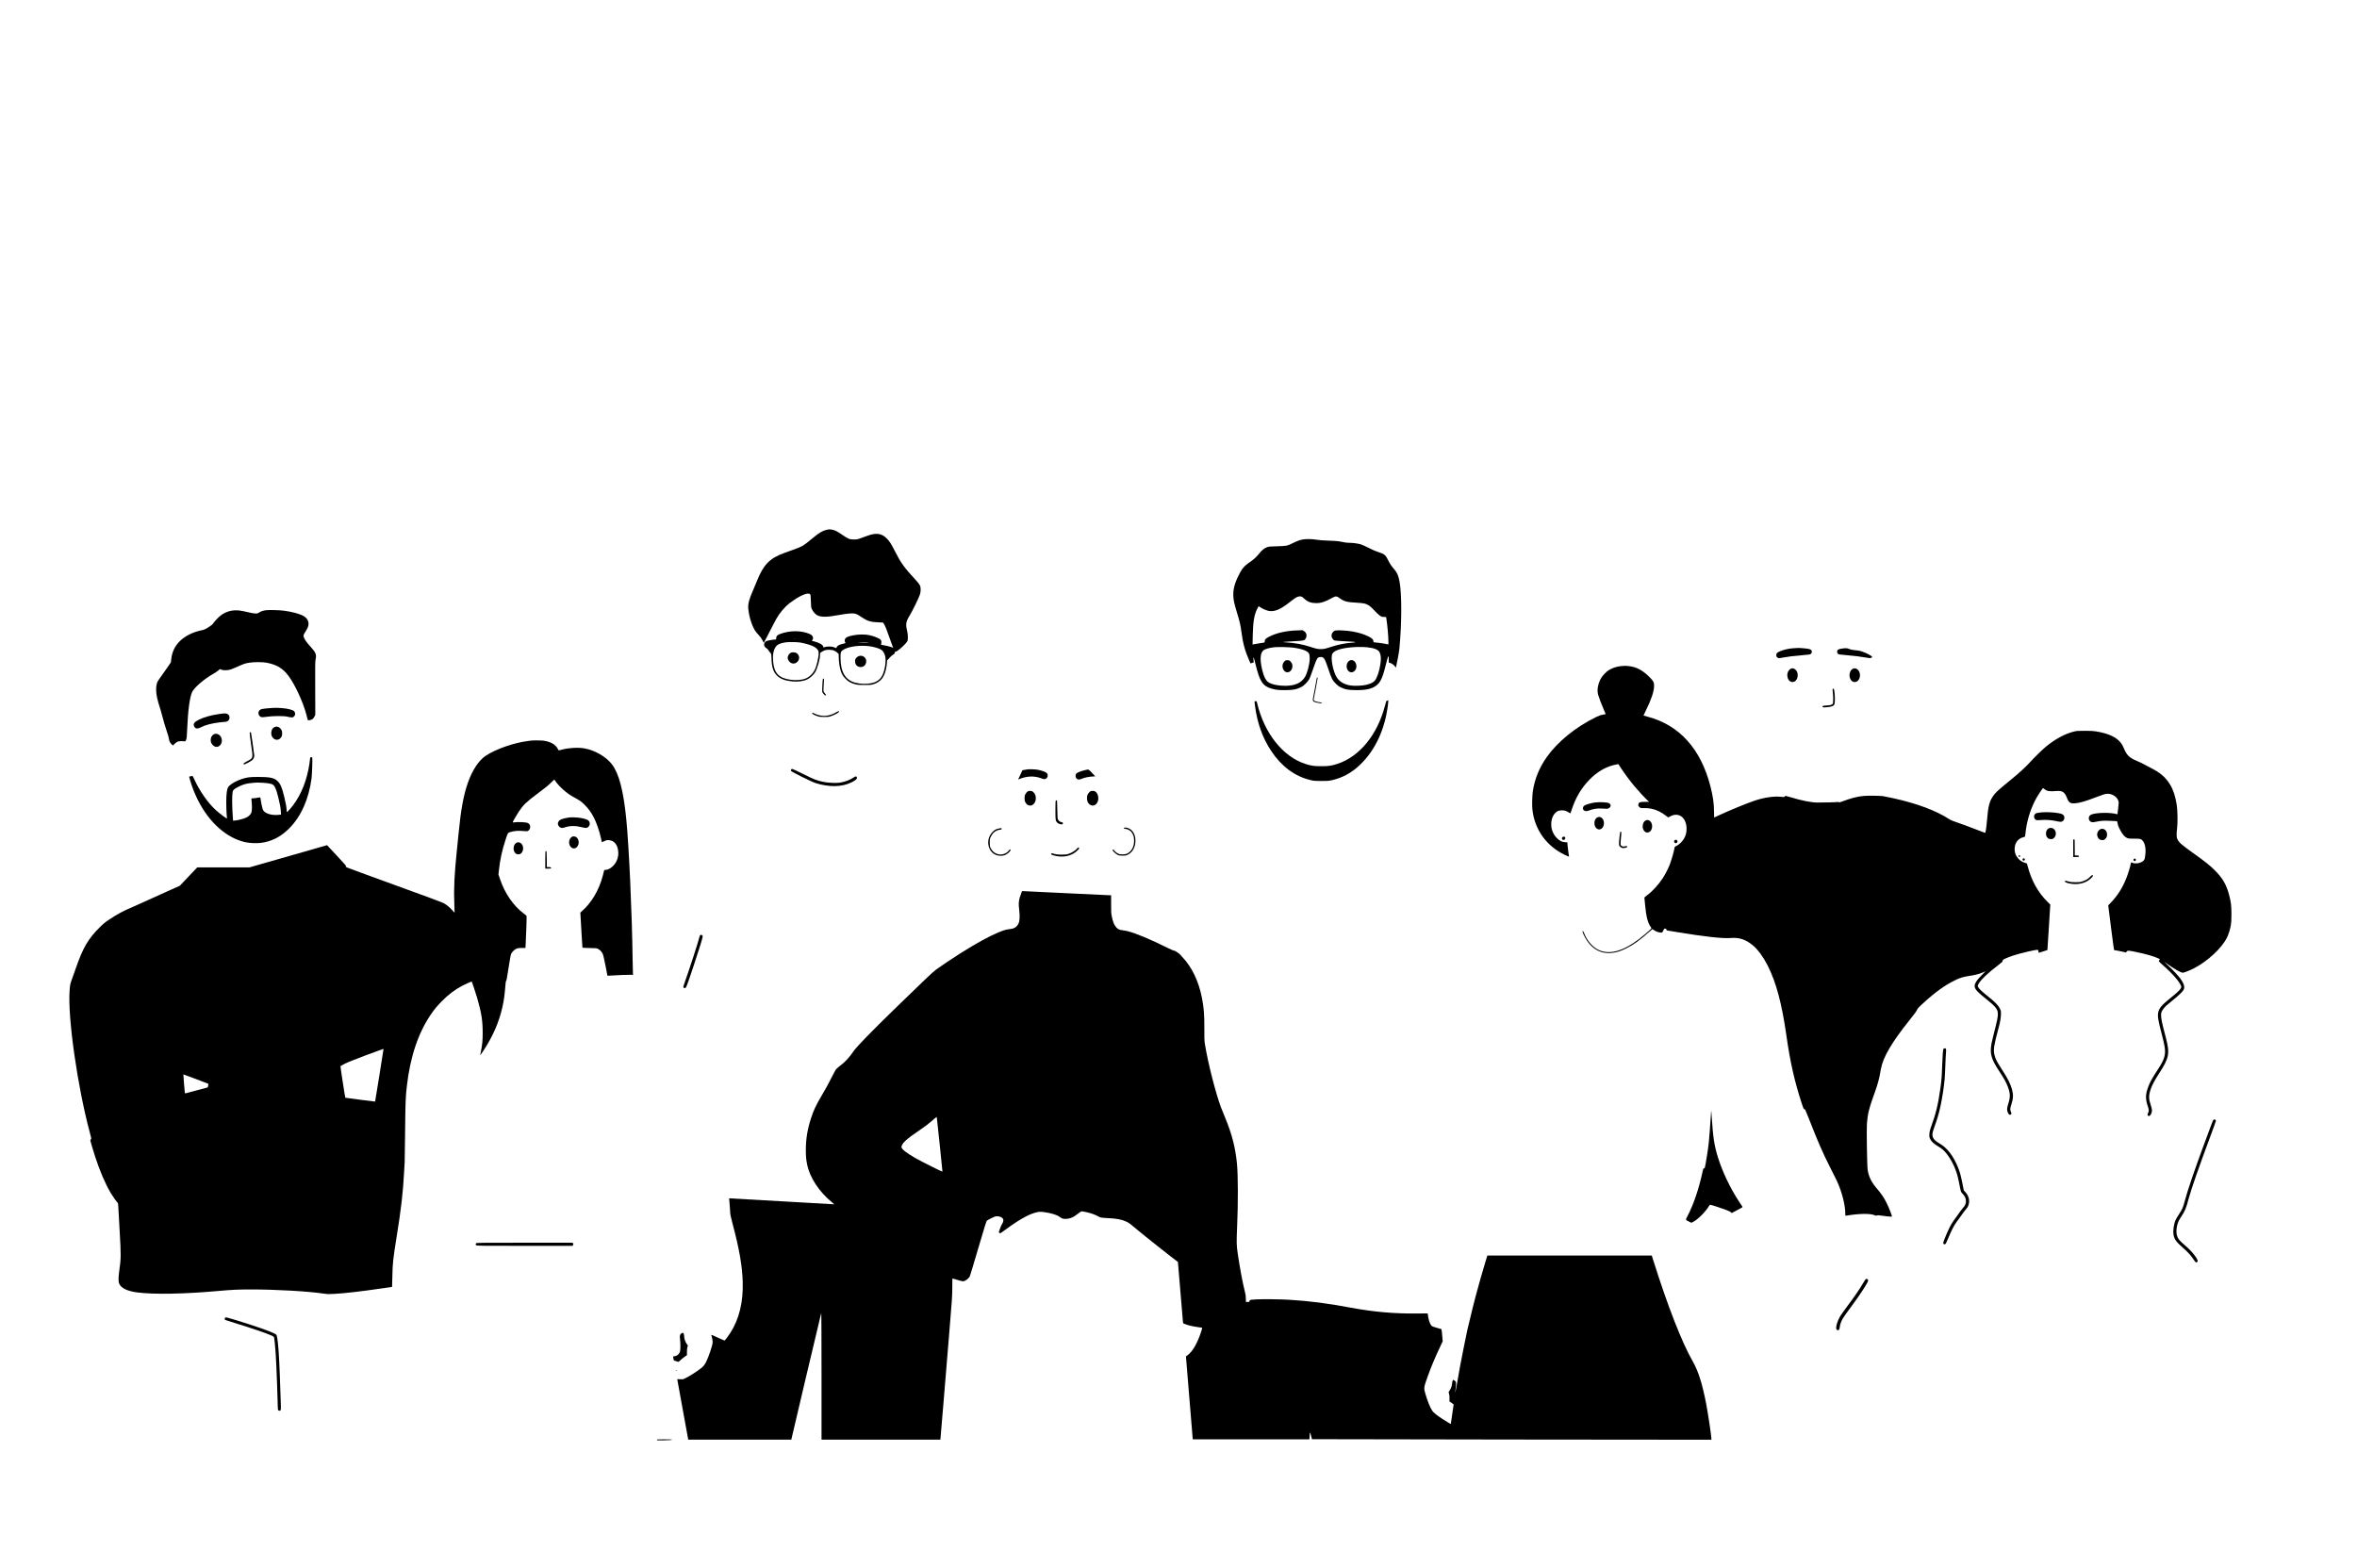 <?xml version="1.0" standalone="no"?>
<!DOCTYPE svg PUBLIC "-//W3C//DTD SVG 20010904//EN"
 "http://www.w3.org/TR/2001/REC-SVG-20010904/DTD/svg10.dtd">
<svg version="1.0" xmlns="http://www.w3.org/2000/svg"
 width="7517pt" height="5000pt" viewBox="0 0 7517 5000"
 preserveAspectRatio="xMidYMid meet">

<g transform="translate(0,5000) scale(0.1,-0.1)"
fill="#000000" stroke="none">
<path d="M26365 33105 c-129 -28 -245 -97 -437 -257 -300 -251 -341 -276 -638
-382 -102 -37 -230 -83 -285 -103 -459 -165 -662 -376 -870 -903 -31 -79 -84
-205 -117 -280 -125 -282 -166 -436 -154 -580 21 -246 104 -523 208 -697 18
-31 71 -98 118 -148 62 -66 97 -114 127 -174 l41 -82 102 192 c56 105 148 284
205 398 127 254 227 398 390 564 77 78 138 126 285 224 243 163 442 232 496
172 17 -19 20 -43 24 -218 6 -194 6 -197 37 -263 39 -84 118 -169 182 -197
131 -56 304 -52 667 15 171 31 288 47 374 51 157 7 190 -5 364 -122 182 -122
282 -152 534 -162 l144 -6 26 -41 c47 -75 91 -182 171 -418 44 -128 91 -258
104 -288 l25 -56 -69 23 c-60 21 -172 46 -292 67 -33 6 -36 9 -27 26 18 33 12
105 -11 134 -39 49 -215 121 -376 153 -191 38 -480 16 -664 -50 -96 -34 -133
-105 -95 -179 16 -31 25 -26 -89 -53 -100 -23 -168 -62 -180 -103 -7 -24 -13
-31 -25 -26 -90 38 -131 46 -215 46 -52 0 -110 -6 -137 -15 l-47 -15 -6 29
c-13 58 -128 123 -291 165 l-71 18 18 30 c44 72 11 143 -86 187 -259 117 -632
119 -941 4 -93 -34 -128 -70 -129 -130 0 -25 -2 -45 -5 -45 -29 0 -190 -24
-247 -36 -60 -13 -77 -21 -102 -50 -57 -65 -34 -156 51 -200 16 -8 48 -46 73
-84 24 -37 51 -72 59 -77 13 -7 17 -37 21 -163 7 -278 58 -432 180 -550 106
-101 259 -158 487 -180 178 -18 349 6 476 66 91 44 199 143 252 233 64 107
150 402 150 513 0 48 11 108 20 108 5 0 31 15 58 34 68 45 134 60 244 54 73
-5 100 -11 152 -37 35 -17 71 -42 80 -56 9 -14 23 -25 31 -25 12 0 15 -21 15
-117 0 -130 26 -317 61 -428 33 -110 77 -183 159 -265 89 -90 162 -131 297
-168 90 -24 114 -26 298 -26 180 -1 208 1 280 22 254 74 378 241 430 582 8 52
15 116 15 142 0 37 4 50 20 58 11 6 41 36 65 68 26 32 67 70 97 87 45 26 55
38 69 77 12 37 17 43 25 31 19 -30 305 218 361 314 26 44 28 55 27 148 0 72
-8 131 -27 212 -48 200 -33 286 84 473 83 133 297 572 329 675 14 46 22 98 22
151 1 119 -22 163 -174 326 -343 369 -461 532 -644 895 -121 240 -176 326
-265 414 -160 160 -334 185 -603 87 -356 -129 -332 -123 -446 -122 -134 0
-177 17 -366 147 -167 114 -225 144 -313 163 -79 16 -108 16 -186 -1z m-962
-3482 c-24 -2 -62 -2 -85 0 -24 2 -5 4 42 4 47 0 66 -2 43 -4z m104 -9 c-3 -3
-12 -4 -19 -1 -8 3 -5 6 6 6 11 1 17 -2 13 -5z m13 -104 c115 -19 273 -61 360
-96 157 -63 230 -139 230 -243 0 -129 -67 -417 -124 -529 -65 -129 -177 -235
-294 -281 -124 -49 -316 -63 -495 -36 -355 53 -502 206 -538 557 -22 223 3
380 81 493 53 76 160 122 339 144 90 12 349 6 441 -9z m2140 -5 l65 -14 -75 6
c-41 2 -127 8 -190 12 l-115 8 125 1 c73 1 152 -5 190 -13z m120 -121 c116
-20 254 -63 314 -98 55 -32 97 -91 127 -177 53 -150 5 -496 -94 -669 -65 -115
-174 -191 -322 -224 -162 -36 -374 -30 -535 15 -314 87 -462 340 -464 794 -1
175 7 198 87 252 167 112 571 161 887 107z"/>
<path d="M25225 29186 c-41 -18 -82 -68 -95 -114 -14 -51 -12 -71 9 -117 60
-129 208 -155 298 -52 74 84 63 197 -23 264 -29 21 -49 28 -98 30 -37 2 -73
-2 -91 -11z"/>
<path d="M27375 29071 c-45 -20 -92 -70 -101 -107 -4 -14 -4 -49 -2 -79 8 -94
79 -157 178 -157 187 0 246 259 78 341 -54 26 -100 26 -153 2z"/>
<path d="M41540 32795 c-94 -19 -181 -51 -300 -110 -184 -92 -207 -97 -505
-105 -209 -5 -270 -10 -310 -24 -104 -37 -171 -89 -271 -213 -95 -117 -170
-185 -304 -276 -176 -119 -251 -211 -366 -452 -150 -311 -183 -533 -125 -822
12 -56 53 -205 91 -331 87 -283 114 -402 140 -602 47 -365 113 -610 247 -916
l44 -100 51 15 51 16 -7 90 c-9 129 7 93 66 -149 134 -554 228 -695 518 -779
133 -39 256 -50 478 -44 228 6 304 21 442 88 67 33 102 59 165 123 48 48 93
105 112 141 17 33 68 168 113 300 98 288 130 359 173 386 41 24 112 25 152 1
45 -28 76 -94 165 -357 107 -316 134 -369 235 -471 64 -65 97 -90 165 -123
138 -67 214 -82 442 -88 380 -10 600 46 743 191 102 103 170 271 259 646 28
117 55 205 66 220 l20 25 0 -102 0 -102 38 -10 c54 -15 126 -65 160 -112 l30
-40 7 28 c29 118 95 479 104 573 78 818 80 1736 6 2140 -36 194 -77 290 -165
390 -92 105 -144 182 -198 294 -83 170 -118 199 -317 262 -79 25 -182 69 -300
130 -99 50 -211 101 -250 113 -98 29 -252 51 -368 51 -59 0 -131 8 -185 19
-146 33 -237 42 -497 51 -171 6 -288 15 -370 29 -139 24 -342 27 -445 6z m-2
-1836 c9 -7 40 -34 68 -60 99 -92 218 -134 374 -132 159 1 278 41 520 174 95
52 134 51 212 -8 152 -113 234 -135 559 -153 103 -6 213 -17 244 -26 98 -25
173 -72 255 -158 235 -247 266 -270 375 -271 l60 -1 12 -74 c30 -179 63 -552
63 -714 l0 -88 -27 7 c-59 15 -242 44 -318 50 -132 10 -135 12 -135 50 0 51
-45 94 -152 147 -234 116 -532 182 -868 195 -190 7 -223 0 -269 -52 -40 -46
-55 -103 -41 -155 11 -42 49 -93 84 -112 12 -7 121 -17 266 -24 292 -14 410
-24 410 -34 0 -4 -44 -10 -97 -14 -227 -15 -449 -59 -658 -128 -200 -66 -255
-78 -354 -78 -95 0 -145 11 -356 80 -220 72 -450 113 -760 136 l-100 8 65 8
c36 4 182 14 326 21 297 15 314 20 353 101 41 84 14 176 -66 223 l-45 26 -171
-6 c-350 -12 -651 -80 -881 -196 -122 -62 -151 -91 -151 -151 0 -39 0 -39 -45
-45 -50 -6 -255 -40 -309 -51 l-34 -7 6 294 c9 449 52 687 162 881 l27 48 45
-31 c69 -48 201 -106 271 -120 184 -35 374 41 659 267 166 131 233 175 290
189 50 13 101 6 131 -16z m-278 -1614 c145 -20 296 -58 365 -90 119 -57 144
-100 145 -247 0 -174 -73 -463 -150 -593 -115 -193 -319 -285 -635 -285 -219
0 -422 42 -530 111 -87 55 -157 201 -209 429 -67 298 -54 494 37 581 51 49
189 91 357 109 124 13 486 4 620 -15z m2325 15 c236 -23 368 -74 412 -160 45
-89 53 -202 27 -378 -34 -231 -104 -436 -179 -528 -45 -54 -128 -96 -260 -130
-123 -32 -372 -44 -505 -25 -205 30 -355 116 -446 257 -121 187 -204 620 -144
751 41 91 214 161 490 197 198 27 426 32 605 16z"/>
<path d="M41004 28941 c-32 -14 -82 -77 -93 -118 -36 -129 40 -263 149 -263
62 0 119 47 145 119 29 83 14 162 -44 224 -32 34 -44 40 -87 43 -27 2 -58 0
-70 -5z"/>
<path d="M43029 28927 c-131 -88 -99 -335 47 -363 45 -8 76 0 115 33 71 60 89
169 43 261 -44 89 -132 118 -205 69z"/>
<path d="M8482 30540 c-95 -13 -162 -36 -217 -72 -45 -30 -57 -33 -120 -32
-46 0 -127 14 -240 42 -93 23 -215 47 -270 53 -219 24 -407 -23 -580 -146 -72
-51 -206 -189 -255 -263 -29 -43 -56 -65 -158 -128 -111 -69 -131 -77 -220
-95 -269 -55 -519 -180 -685 -343 -161 -157 -250 -345 -276 -580 l-11 -97 -82
-122 c-45 -67 -134 -194 -198 -282 -65 -88 -127 -179 -139 -202 -36 -71 -51
-150 -51 -265 0 -162 32 -309 140 -643 21 -67 57 -195 79 -285 22 -91 74 -265
116 -387 47 -139 75 -239 75 -265 0 -54 45 -136 95 -174 l36 -27 33 39 c19 22
58 53 87 69 48 26 64 30 139 30 47 0 96 -2 110 -5 22 -4 27 1 46 50 19 48 23
90 33 335 26 604 82 1025 159 1189 68 143 395 423 686 586 54 30 121 75 147
98 l49 44 52 -19 c74 -25 192 -23 288 6 41 13 145 55 230 93 198 90 236 103
367 124 148 25 433 25 558 0 320 -62 518 -181 696 -420 203 -271 465 -837 565
-1219 25 -95 47 -178 50 -186 3 -10 17 -12 57 -7 74 10 119 43 154 113 l28 58
-3 845 c-3 769 -2 852 14 927 31 149 5 216 -154 391 -119 131 -176 207 -209
278 -37 82 -34 100 37 209 34 53 71 121 81 151 54 154 -13 292 -181 371 -130
61 -345 116 -585 148 -140 19 -482 28 -573 15z"/>
<path d="M57208 29329 c-136 -9 -259 -34 -368 -71 -160 -56 -190 -81 -190
-154 0 -35 5 -47 31 -68 37 -32 38 -32 202 -2 155 29 332 50 582 71 99 8 201
17 227 21 59 7 92 40 92 91 0 71 -60 95 -294 113 -137 10 -128 10 -282 -1z"/>
<path d="M58757 29319 c-92 -13 -135 -28 -152 -52 -22 -31 -19 -81 8 -112 21
-25 28 -26 247 -45 300 -26 455 -45 633 -77 141 -25 150 -25 182 -10 19 9 35
21 35 26 0 28 -167 119 -310 169 -95 33 -122 38 -265 51 -71 6 -117 17 -159
35 -62 28 -110 31 -219 15z"/>
<path d="M51700 28758 c-118 -12 -227 -43 -330 -95 -77 -39 -111 -63 -181
-133 -101 -100 -155 -186 -200 -320 -41 -122 -51 -264 -24 -356 32 -111 107
-309 177 -467 39 -87 69 -160 67 -161 -2 -2 -44 -10 -94 -18 -73 -13 -115 -28
-225 -81 -643 -315 -1218 -784 -1565 -1277 -236 -336 -380 -690 -440 -1085
-20 -129 -28 -451 -14 -575 59 -548 340 -1012 795 -1316 135 -90 374 -208 374
-185 0 5 -9 62 -20 127 -11 66 -23 165 -27 220 l-6 102 -71 4 c-92 5 -162 37
-244 112 -120 112 -191 261 -199 421 -11 203 63 375 195 452 36 21 61 28 126
31 92 4 157 -14 240 -69 26 -17 48 -30 50 -28 2 2 18 49 36 104 129 397 307
700 569 969 228 233 463 379 743 460 48 14 109 28 135 31 l48 6 90 -138 c106
-162 286 -404 415 -558 118 -142 361 -405 425 -461 l50 -44 -128 0 c-177 0
-217 -19 -217 -103 0 -27 8 -42 35 -66 38 -33 38 -33 180 -31 218 2 431 -71
629 -217 l108 -80 78 40 c281 143 526 -70 507 -443 -5 -106 -32 -192 -88 -286
-50 -83 -151 -179 -225 -215 -58 -27 -64 -33 -70 -67 -21 -124 -77 -322 -148
-522 -41 -114 -147 -323 -224 -440 -142 -218 -330 -422 -510 -555 -76 -56 -81
-62 -77 -90 3 -16 12 -109 20 -205 33 -377 87 -586 187 -720 21 -29 21 -30 2
-51 -44 -50 -279 -249 -399 -339 -518 -388 -946 -495 -1289 -325 -181 90 -356
296 -442 519 -27 70 -54 100 -54 59 0 -35 80 -196 143 -291 192 -288 463 -423
782 -391 160 16 295 58 475 149 241 121 413 246 786 574 l44 38 33 -24 c69
-53 165 -88 242 -88 40 0 41 1 67 60 14 33 34 63 43 66 25 10 65 -13 65 -36 0
-11 3 -20 6 -20 4 0 154 -25 333 -55 859 -143 1460 -210 1706 -188 274 24 486
-48 720 -245 152 -129 325 -366 460 -633 272 -536 454 -1220 600 -2249 115
-815 260 -1455 481 -2132 55 -167 68 -198 84 -198 11 0 26 -10 34 -22 8 -13
60 -140 116 -283 288 -738 436 -1077 668 -1535 223 -439 233 -460 295 -615
119 -300 197 -643 197 -871 0 -40 3 -74 8 -74 4 0 50 7 102 15 369 57 692 58
822 3 40 -17 53 -19 77 -9 21 9 44 10 87 2 120 -20 374 -46 392 -40 15 5 -94
286 -173 444 -73 149 -166 288 -285 425 -192 224 -274 383 -315 616 -20 112
-39 1274 -25 1476 24 321 68 497 259 1023 67 184 125 388 151 527 11 62 27
151 36 198 67 374 349 854 915 1560 140 174 215 277 234 318 23 52 47 80 139
165 417 387 746 627 1080 788 186 89 245 106 546 153 117 19 251 57 350 100
l75 32 -121 -120 c-179 -180 -248 -298 -224 -387 24 -87 101 -167 375 -386
264 -211 348 -310 360 -426 11 -109 -12 -228 -139 -715 -102 -391 -110 -549
-35 -755 38 -105 88 -197 218 -396 173 -267 217 -346 276 -501 78 -201 82
-325 15 -534 -48 -153 -51 -204 -14 -287 20 -44 33 -61 52 -66 56 -14 76 31
43 96 -29 56 -26 104 13 223 65 195 70 315 23 488 -50 179 -131 339 -316 625
-172 265 -214 347 -246 485 -36 157 -13 305 125 815 60 222 83 354 84 476 1
102 0 107 -37 182 -50 101 -156 208 -386 391 -192 153 -279 236 -305 291 -17
36 -17 38 8 88 62 128 314 368 646 619 111 83 125 98 128 127 3 31 9 36 95 76
51 23 153 63 228 88 247 83 768 203 801 186 11 -6 18 -24 20 -52 l3 -43 139
43 c77 24 141 45 142 46 1 1 20 301 43 667 22 366 43 692 45 725 l4 59 -92 91
c-297 292 -509 672 -629 1130 l-24 89 -54 17 c-117 35 -203 99 -269 201 -52
80 -74 166 -68 270 10 176 109 304 270 348 63 17 63 17 66 56 1 21 12 107 23
189 51 364 178 738 354 1040 57 98 157 249 185 279 5 5 27 -7 51 -27 78 -68
159 -81 374 -63 194 17 270 -30 340 -208 63 -164 103 -192 259 -183 148 8 346
66 733 216 100 38 209 75 242 82 201 39 420 -110 421 -286 0 -27 -9 -117 -20
-199 -11 -81 -20 -152 -20 -158 0 -5 -5 -6 -10 -3 -6 4 -50 13 -98 21 -272 45
-680 17 -762 -53 -61 -51 -59 -150 5 -198 41 -32 76 -34 175 -12 143 31 258
40 415 32 83 -5 176 -8 208 -9 50 -1 58 -4 61 -21 21 -116 31 -145 92 -262 78
-147 140 -219 217 -254 48 -22 65 -24 232 -24 196 0 213 -4 266 -62 76 -81
110 -247 89 -437 -18 -173 -33 -202 -131 -251 -88 -45 -220 -52 -289 -15 -31
17 -38 12 -45 -32 -14 -84 -85 -318 -136 -448 -120 -309 -280 -565 -492 -786
l-91 -96 90 -716 c59 -470 94 -716 101 -715 19 4 133 -16 256 -44 l118 -27 23
29 c30 38 50 37 282 -10 318 -64 611 -148 735 -211 49 -24 49 -24 29 -44 -38
-38 -36 -42 125 -183 283 -247 524 -525 564 -650 12 -34 10 -41 -12 -80 -36
-60 -126 -143 -328 -305 -271 -217 -365 -327 -389 -459 -24 -123 -3 -253 110
-682 38 -146 79 -322 91 -391 46 -271 5 -415 -216 -751 -181 -276 -247 -395
-308 -559 -86 -230 -88 -381 -8 -614 36 -105 38 -147 11 -201 -24 -46 -25 -78
-6 -95 53 -43 126 60 126 179 0 23 -14 84 -31 135 -76 226 -78 320 -11 526 41
128 125 285 276 519 314 484 340 623 211 1125 -24 94 -62 243 -85 330 -66 258
-83 395 -59 481 15 53 84 149 156 216 32 30 135 115 228 190 183 147 300 261
329 323 39 82 1 204 -109 350 -81 108 -232 270 -375 401 -77 71 -140 130 -140
132 0 2 35 -21 78 -52 251 -179 454 -295 517 -295 31 0 224 74 328 127 448
224 920 660 1082 998 51 105 95 249 121 390 14 79 18 151 19 345 0 275 -12
379 -71 608 -85 335 -208 548 -463 802 -159 158 -302 272 -694 552 -352 251
-442 329 -488 424 -28 57 -31 72 -32 161 0 54 6 141 14 193 23 157 18 570 -10
748 -42 272 -109 480 -208 644 -147 244 -318 390 -648 555 -82 41 -175 90
-206 109 -31 18 -124 62 -208 98 -246 104 -321 178 -421 411 -46 106 -73 149
-138 218 -146 153 -387 254 -747 314 -85 14 -166 18 -360 18 -243 0 -253 -1
-359 -28 -281 -74 -565 -226 -861 -464 -118 -94 -365 -336 -536 -522 -133
-146 -325 -322 -559 -514 -483 -394 -533 -441 -621 -574 -105 -161 -142 -313
-179 -743 -21 -250 -46 -410 -62 -410 -6 0 -98 36 -207 79 -175 71 -691 261
-828 305 -28 10 -80 35 -115 58 -423 273 -1015 494 -1778 663 -135 30 -283 60
-330 67 -94 14 -494 18 -628 5 -186 -17 -414 -77 -686 -181 -59 -23 -74 -25
-97 -16 -15 7 -33 9 -40 5 -11 -8 -391 -18 -639 -18 -189 0 -508 64 -868 173
-72 22 -139 40 -146 40 -8 0 -21 -9 -29 -21 -14 -20 -18 -20 -118 -9 -226 26
-557 -24 -859 -129 -263 -91 -737 -285 -1078 -442 -106 -49 -194 -89 -195 -89
-1 0 -3 84 -3 188 -2 267 -33 485 -115 806 -306 1196 -989 1953 -2003 2221
-71 19 -130 36 -132 37 -1 2 32 73 75 158 171 342 261 610 263 779 1 119 -12
149 -118 260 -227 239 -439 355 -695 380 -108 11 -116 11 -239 -1z"/>
<path d="M57114 28676 c-17 -8 -44 -30 -61 -51 -83 -100 -64 -285 37 -353 50
-34 127 -28 172 14 108 102 90 320 -32 382 -51 25 -72 27 -116 8z"/>
<path d="M59115 28683 c-112 -29 -168 -216 -102 -338 35 -65 80 -95 138 -95
87 0 158 82 167 195 12 145 -92 268 -203 238z"/>
<path d="M41996 28378 c-3 -13 -28 -149 -56 -303 -28 -154 -57 -307 -65 -340
-17 -72 -6 -97 53 -122 46 -19 199 -46 219 -39 27 11 3 25 -55 31 -92 11 -172
36 -187 59 -12 18 -12 29 0 76 12 47 106 556 117 629 4 31 -20 40 -26 9z"/>
<path d="M26245 28350 c-10 -15 -29 -383 -22 -412 8 -31 59 -93 89 -109 14 -8
23 -8 31 0 7 7 -2 24 -31 55 -23 25 -44 56 -48 71 -3 14 -1 96 5 183 15 206
14 222 -3 222 -8 0 -17 -4 -21 -10z"/>
<path d="M58451 28026 c-8 -10 -8 -33 0 -92 18 -122 18 -357 -1 -379 -27 -33
-82 -47 -197 -53 -122 -5 -152 -17 -120 -49 15 -15 29 -16 136 -5 134 12 199
34 227 77 24 36 30 205 14 361 -15 145 -28 177 -59 140z"/>
<path d="M44245 27657 c-16 -5 -31 -11 -33 -12 -2 -1 -20 -69 -42 -151 -243
-928 -812 -1623 -1517 -1853 -190 -62 -286 -76 -523 -75 -225 0 -314 13 -502
74 -714 233 -1303 973 -1533 1928 -17 72 -17 72 -51 72 -40 0 -40 7 -18 -155
70 -543 244 -1025 517 -1435 327 -493 756 -810 1252 -926 113 -27 134 -28 345
-29 195 0 238 3 325 22 350 78 649 241 924 508 477 461 786 1135 877 1909 8
71 14 130 12 131 -2 1 -16 -2 -33 -8z"/>
<path d="M8670 27423 c-108 -6 -286 -24 -321 -34 -104 -26 -141 -138 -73 -218
40 -48 74 -52 231 -29 195 29 544 31 653 4 41 -10 98 -21 126 -23 44 -4 55 -1
82 22 53 44 60 109 20 167 -33 48 -201 92 -408 108 -129 9 -185 10 -310 3z"/>
<path d="M26667 27285 c-192 -116 -402 -144 -593 -80 -43 14 -94 35 -112 46
-41 24 -65 25 -60 2 4 -23 66 -57 163 -90 70 -23 96 -27 215 -27 115 -1 146 2
210 22 120 38 270 120 270 148 0 23 -32 16 -93 -21z"/>
<path d="M6985 27230 c-270 -41 -477 -99 -642 -181 -152 -75 -192 -134 -148
-219 38 -73 107 -79 217 -21 132 71 332 123 600 156 67 8 140 15 161 15 85 0
147 57 147 135 0 52 -17 84 -59 112 -42 28 -104 29 -276 3z"/>
<path d="M8747 26809 c-56 -30 -90 -88 -95 -164 -5 -75 10 -125 51 -171 39
-45 76 -64 127 -64 50 0 89 19 123 59 36 43 50 94 45 167 -3 50 -10 72 -34
106 -57 81 -141 107 -217 67z"/>
<path d="M7963 26633 c-4 -9 17 -180 46 -379 65 -454 73 -423 -136 -534 -78
-42 -108 -63 -108 -76 0 -10 8 -20 17 -22 21 -4 222 101 261 137 40 36 67 93
67 140 0 40 -96 714 -105 739 -6 18 -35 15 -42 -5z"/>
<path d="M6815 26581 c-63 -39 -95 -100 -95 -183 0 -68 26 -123 78 -170 157
-141 352 71 248 271 -46 87 -158 128 -231 82z"/>
<path d="M16950 26384 c-14 -2 -65 -9 -115 -15 -440 -54 -1017 -255 -1340
-467 -228 -150 -438 -469 -580 -883 -135 -392 -217 -845 -290 -1599 -14 -146
-37 -373 -51 -505 -83 -792 -106 -1264 -85 -1749 7 -147 11 -270 9 -272 -2 -2
-32 30 -66 70 -70 83 -167 166 -262 223 -62 38 -282 119 -2678 991 -453 165
-482 177 -463 191 19 15 8 29 -289 347 l-309 332 -348 -100 c-191 -54 -748
-214 -1237 -354 l-888 -254 -833 0 -833 0 -278 -292 -277 -293 -426 -191
c-234 -105 -539 -243 -676 -306 -138 -64 -322 -146 -409 -183 -290 -122 -476
-221 -746 -401 -129 -85 -180 -127 -300 -246 -360 -354 -535 -651 -754 -1283
-37 -104 -91 -257 -121 -340 -68 -185 -71 -203 -86 -401 -61 -860 254 -3072
645 -4518 52 -194 53 -199 35 -217 -11 -11 -19 -23 -19 -27 0 -24 90 -333 152
-522 159 -484 323 -866 502 -1168 63 -106 166 -252 212 -302 22 -24 23 -36 34
-255 6 -126 22 -421 36 -655 45 -764 44 -871 -11 -1255 -29 -203 -32 -340 -9
-408 50 -146 252 -249 574 -291 534 -71 1510 -53 2635 49 385 35 601 45 1010
45 791 0 1800 -58 2305 -132 135 -19 158 -20 345 -9 346 20 820 74 1487 171
191 27 350 50 352 50 2 0 6 147 9 328 7 412 23 569 132 1242 149 919 210 1456
245 2130 5 113 13 241 16 285 3 44 9 490 14 990 9 922 15 1076 56 1435 106
930 366 1700 772 2290 106 155 208 277 352 421 211 212 411 362 650 488 104
54 290 135 296 129 7 -8 131 -383 169 -512 136 -466 179 -731 179 -1111 0
-266 -12 -392 -59 -617 -12 -62 -22 -114 -21 -115 1 -2 48 66 103 150 300 454
501 916 607 1397 51 229 69 361 102 768 4 39 10 62 18 62 8 0 31 128 73 405
44 283 69 419 84 455 28 65 120 152 185 174 33 11 83 16 160 16 l112 0 6 108
c17 298 37 903 29 915 -4 8 -46 43 -93 78 -327 245 -601 642 -751 1089 l-52
154 17 158 c31 300 104 630 207 941 80 243 72 230 167 256 136 37 231 44 383
31 122 -11 138 -11 168 4 95 50 94 204 -2 249 -64 31 -317 42 -454 21 -18 -3
-33 -1 -33 3 0 17 136 252 202 350 143 211 238 301 589 564 268 200 336 255
445 362 l91 88 48 -67 c123 -173 359 -379 553 -484 223 -121 254 -143 367
-255 118 -117 200 -228 283 -385 95 -181 183 -431 238 -680 15 -69 28 -126 29
-128 1 -1 37 14 79 34 71 34 82 36 145 32 149 -11 250 -112 287 -287 29 -137
13 -267 -47 -387 -78 -155 -230 -274 -351 -274 -33 0 -38 -3 -44 -27 -3 -16
-21 -87 -40 -160 -115 -449 -364 -871 -673 -1137 l-43 -38 11 -187 c6 -102 20
-350 32 -551 11 -201 22 -370 24 -377 3 -8 67 -13 227 -15 219 -3 224 -3 273
-30 66 -35 118 -91 148 -158 16 -35 48 -175 88 -376 l62 -321 41 3 c146 13
680 34 724 29 l52 -6 -4 38 c-3 21 -8 238 -11 483 -18 1433 -115 3579 -201
4440 -90 913 -231 1453 -454 1751 -182 243 -551 458 -885 514 -204 35 -496 18
-713 -40 -51 -14 -96 -25 -100 -25 -4 0 -20 25 -36 55 -70 135 -225 222 -451
255 -65 9 -329 12 -385 4z m-4720 -9846 c0 -20 -263 -1662 -267 -1667 -3 -4
-945 118 -950 123 -8 7 -161 1002 -155 1007 4 4 64 37 134 74 92 48 278 123
670 270 299 112 549 204 556 204 6 1 12 -5 12 -11z m-5842 -1001 c140 -52 255
-97 258 -100 3 -3 -14 -101 -20 -114 -1 -1 -156 -42 -346 -92 -190 -50 -353
-94 -362 -97 -12 -4 -19 2 -23 18 -6 26 -45 506 -45 554 l0 32 143 -53 c78
-29 256 -96 395 -148z"/>
<path d="M9923 25852 c-28 -3 -33 -7 -33 -30 0 -15 -9 -90 -20 -167 -76 -521
-255 -977 -520 -1330 -86 -114 -189 -227 -201 -219 -5 3 -9 31 -9 63 0 75 -21
194 -71 406 -74 312 -126 433 -224 523 -106 97 -244 126 -610 126 -271 0 -357
-11 -532 -69 -160 -54 -320 -142 -400 -222 -50 -50 -69 -128 -83 -330 -10
-140 0 -549 16 -660 4 -24 3 -43 0 -43 -22 0 -214 143 -340 254 -251 221 -536
627 -702 999 -36 82 -51 106 -63 102 -8 -3 -35 -9 -58 -12 -34 -4 -42 -9 -39
-22 3 -9 18 -63 35 -122 58 -200 138 -404 242 -612 364 -725 924 -1220 1527
-1347 128 -27 349 -37 478 -20 342 42 638 193 904 459 379 380 623 923 716
1596 15 110 32 608 23 660 -3 16 -11 19 -36 17z m-1528 -816 c124 -6 249 -27
294 -50 72 -38 121 -145 185 -410 58 -237 74 -323 82 -449 l7 -104 -54 -6
c-231 -28 -440 30 -514 141 -23 36 -60 196 -83 357 -5 37 -13 59 -20 58 -62
-13 -205 -33 -236 -33 l-39 0 9 -107 c15 -185 11 -301 -13 -354 -29 -64 -80
-111 -165 -153 -75 -37 -242 -81 -354 -92 l-61 -6 -6 83 c-28 361 -31 713 -7
839 10 55 49 90 170 153 109 57 206 92 317 113 87 16 290 32 348 27 17 -1 80
-4 140 -7z"/>
<path d="M25230 25460 c-6 -12 -8 -30 -5 -41 9 -28 646 -346 780 -389 429
-137 837 -132 1140 15 122 59 185 108 185 143 0 61 -39 67 -109 17 -106 -76
-278 -140 -441 -164 -118 -18 -370 -6 -510 23 -223 46 -303 77 -652 252 -180
90 -339 164 -353 164 -14 0 -29 -8 -35 -20z"/>
<path d="M32765 25465 c-5 -1 -43 -8 -83 -15 l-74 -12 -45 -97 c-25 -53 -56
-119 -69 -148 l-23 -51 60 23 c220 86 449 95 649 24 124 -44 150 -46 188 -15
63 54 61 147 -5 191 -43 30 -173 71 -278 90 -75 13 -290 20 -320 10z"/>
<path d="M34665 25455 c-5 -2 -44 -11 -85 -20 -106 -25 -223 -71 -250 -100
-49 -52 -28 -161 36 -185 39 -15 65 -12 133 15 92 38 213 64 328 71 l102 7
-101 108 c-100 108 -117 119 -163 104z"/>
<path d="M32767 24755 c-21 -15 -49 -48 -64 -78 -23 -44 -28 -65 -28 -132 0
-70 4 -87 29 -133 35 -63 72 -92 126 -99 55 -8 85 2 130 43 48 44 75 110 75
189 0 78 -25 141 -75 190 -35 34 -46 39 -97 43 -50 3 -63 0 -96 -23z"/>
<path d="M34785 24770 c-31 -13 -82 -71 -101 -115 -22 -53 -22 -167 0 -220 66
-156 244 -168 315 -21 60 123 20 300 -78 351 -32 16 -103 19 -136 5z"/>
<path d="M33672 24468 c-9 -9 -12 -87 -12 -305 0 -314 3 -337 53 -392 43 -47
139 -75 175 -52 8 4 12 19 10 32 -2 19 -11 25 -41 30 -47 7 -86 35 -112 80
-18 31 -20 57 -25 324 -4 249 -7 290 -20 293 -9 1 -21 -3 -28 -10z"/>
<path d="M50865 24409 c-83 -11 -232 -50 -296 -77 -159 -69 -81 -247 82 -187
175 65 280 81 454 70 66 -4 132 -7 147 -7 43 2 87 30 105 67 14 28 14 38 3 65
-7 17 -26 38 -41 46 -61 31 -296 43 -454 23z"/>
<path d="M65030 24085 c-47 -6 -95 -18 -107 -25 -72 -46 -68 -166 8 -205 26
-14 48 -15 160 -6 153 13 326 1 469 -30 139 -31 173 -33 209 -14 90 46 92 183
4 228 -110 57 -517 85 -743 52z"/>
<path d="M50942 23933 c-117 -57 -125 -284 -12 -360 103 -70 222 22 223 172 1
146 -104 241 -211 188z"/>
<path d="M18140 23930 c-99 -14 -199 -40 -257 -66 -41 -20 -56 -34 -72 -68
-25 -51 -26 -64 -5 -116 19 -48 71 -83 122 -83 21 1 65 10 98 22 153 51 326
52 529 2 69 -18 130 -28 145 -24 95 23 141 134 87 214 -28 42 -94 70 -235 99
-116 23 -316 33 -412 20z"/>
<path d="M52469 23827 c-77 -51 -105 -194 -56 -288 87 -164 277 -87 277 113 0
150 -118 244 -221 175z"/>
<path d="M35845 23600 c-11 -18 4 -27 55 -33 60 -7 142 -49 177 -92 15 -16 40
-59 57 -95 25 -54 31 -80 34 -159 7 -160 -37 -290 -130 -377 -75 -71 -125 -89
-238 -89 -83 0 -101 3 -145 27 -55 28 -89 57 -121 102 -14 20 -26 27 -38 23
-9 -4 -16 -11 -16 -16 0 -23 105 -122 158 -148 51 -25 67 -28 162 -28 99 0
110 2 171 32 154 76 243 244 241 453 -2 190 -88 336 -232 391 -54 20 -125 25
-135 9z"/>
<path d="M65334 23581 c-51 -31 -77 -77 -82 -142 -5 -72 9 -117 53 -159 28
-28 44 -34 90 -38 47 -4 61 -1 94 21 106 70 101 254 -9 316 -47 26 -105 27
-146 2z"/>
<path d="M31832 23574 c-71 -19 -106 -38 -159 -87 -158 -146 -202 -372 -108
-564 41 -82 98 -139 184 -180 79 -38 211 -44 293 -14 84 32 188 125 188 168 0
26 -35 12 -58 -22 -12 -19 -46 -50 -75 -69 -176 -117 -413 -45 -506 153 -23
50 -26 68 -26 172 0 113 1 117 37 191 21 41 56 94 79 117 50 53 149 101 205
101 42 0 72 20 59 40 -8 14 -49 12 -113 -6z"/>
<path d="M66974 23551 c-64 -39 -102 -120 -89 -190 18 -98 75 -151 162 -151
47 0 58 4 92 36 49 43 65 88 59 164 -9 124 -128 199 -224 141z"/>
<path d="M51670 23458 c-5 -13 -16 -105 -26 -205 -19 -205 -16 -226 40 -267
43 -32 72 -37 138 -25 62 12 89 32 70 51 -8 8 -27 8 -71 -1 -51 -10 -65 -10
-90 4 -54 27 -56 40 -36 246 10 103 15 194 12 203 -9 23 -26 20 -37 -6z"/>
<path d="M18230 23308 c-98 -66 -108 -241 -18 -325 122 -113 286 40 234 219
-21 75 -69 119 -133 125 -39 4 -55 0 -83 -19z"/>
<path d="M49824 23295 c-33 -50 20 -104 71 -71 27 18 34 63 13 84 -21 21 -66
14 -84 -13z"/>
<path d="M66120 22951 l0 -281 89 0 c66 0 90 4 94 14 9 24 -15 36 -75 36 l-58
0 -2 253 -3 252 -22 3 -23 3 0 -280z"/>
<path d="M53406 23204 c-21 -21 -20 -57 2 -77 24 -22 55 -21 75 1 34 37 11 92
-38 92 -13 0 -31 -7 -39 -16z"/>
<path d="M16459 23117 c-103 -68 -106 -268 -6 -339 44 -31 111 -31 155 0 60
44 90 135 72 218 -27 120 -135 179 -221 121z"/>
<path d="M34351 22941 c-47 -59 -168 -136 -264 -167 -73 -25 -98 -28 -222 -28
-118 -1 -155 3 -233 23 -68 18 -95 22 -103 14 -22 -22 -1 -40 73 -61 285 -84
567 -28 753 150 59 56 68 70 59 84 -18 30 -30 27 -63 -15z"/>
<path d="M17397 22854 c-4 -4 -7 -130 -7 -281 l0 -273 89 0 c91 0 113 9 91 35
-8 10 -32 15 -71 15 l-59 0 -2 252 c-3 219 -5 253 -18 256 -9 1 -19 0 -23 -4z"/>
<path d="M64384 22716 c-9 -24 4 -48 23 -44 12 2 18 12 18 28 0 29 -32 41 -41
16z"/>
<path d="M64510 22615 c-14 -17 -5 -51 16 -59 22 -8 54 11 54 32 0 38 -46 56
-70 27z"/>
<path d="M68050 22605 c-26 -32 13 -81 48 -59 34 22 22 74 -18 74 -10 0 -23
-7 -30 -15z"/>
<path d="M66660 22041 c-65 -69 -136 -111 -245 -148 -73 -25 -93 -27 -225 -27
-127 1 -156 4 -230 27 -76 23 -87 24 -100 11 -13 -14 -13 -17 7 -33 12 -10 53
-26 90 -35 282 -69 549 -14 722 149 51 49 71 74 69 89 -5 36 -31 26 -88 -33z"/>
<path d="M32582 21549 c-94 -238 -107 -344 -76 -582 21 -163 15 -320 -16 -402
-29 -77 -97 -146 -167 -169 -27 -9 -86 -21 -131 -26 -108 -12 -197 -39 -369
-112 -301 -127 -682 -337 -1198 -661 -230 -145 -655 -430 -782 -524 -93 -69
-435 -394 -1318 -1254 -742 -722 -1189 -1181 -1293 -1329 -163 -234 -267 -345
-447 -482 -55 -42 -111 -91 -124 -109 -14 -18 -72 -126 -129 -239 -126 -249
-191 -367 -337 -615 -176 -298 -250 -457 -333 -715 -112 -348 -162 -655 -162
-1000 0 -207 9 -304 41 -462 85 -424 377 -867 798 -1214 39 -32 70 -58 68 -59
-1 -1 -756 42 -1677 96 -921 54 -1676 97 -1677 95 -2 -1 4 -67 13 -147 8 -79
17 -198 19 -264 4 -110 10 -142 74 -382 221 -832 313 -1360 328 -1878 18 -642
-112 -1176 -395 -1620 -61 -97 -174 -245 -186 -245 -5 0 -68 28 -140 61 -230
108 -289 132 -281 112 24 -62 47 -194 42 -243 -9 -99 -131 -458 -204 -603 -54
-108 -94 -156 -187 -226 -141 -106 -330 -227 -444 -284 l-103 -51 -96 1 -95 2
6 -32 c4 -18 81 -441 171 -942 91 -500 167 -920 170 -932 l5 -23 1643 0 1643
0 473 2013 c261 1106 478 2019 482 2027 5 8 9 -897 9 -2012 l0 -2028 1894 0
1895 0 5 43 c3 23 44 508 91 1077 47 569 130 1579 185 2243 96 1160 100 1219
100 1492 0 157 3 285 6 285 3 0 73 -20 154 -45 81 -25 163 -45 181 -45 69 0
178 80 218 159 10 20 132 423 270 896 196 667 258 864 274 879 12 10 77 46
144 79 111 54 127 60 187 60 74 -1 143 -28 177 -71 31 -40 22 -107 -23 -174
-19 -29 -51 -101 -71 -161 l-36 -107 25 -17 c24 -15 27 -15 57 8 512 379 819
560 1071 634 122 35 177 38 301 20 232 -34 394 -84 485 -149 79 -57 103 -66
179 -66 148 0 258 44 409 165 70 56 101 75 124 75 50 0 256 -49 357 -86 51
-18 121 -49 154 -69 73 -44 111 -51 292 -59 309 -14 473 -45 621 -116 86 -41
124 -70 361 -271 201 -171 997 -801 1279 -1013 1 -1 36 -419 78 -931 42 -511
79 -951 82 -977 l6 -47 71 -29 c87 -36 211 -65 387 -92 73 -11 136 -20 141
-20 16 0 10 -29 -36 -164 -113 -338 -261 -593 -413 -707 -31 -24 -58 -44 -60
-45 -2 -1 203 -2504 213 -2591 l6 -53 1858 0 1858 0 7 37 c3 21 6 72 6 113 0
98 15 83 45 -45 13 -53 25 -98 27 -101 3 -2 2870 -7 6371 -11 l6367 -6 0 30
c0 89 -102 774 -161 1088 -126 660 -254 1067 -434 1381 -346 603 -798 1760
-1255 3212 l-51 162 -2622 0 -2622 0 -64 -207 c-92 -303 -218 -746 -306 -1078
-74 -282 -103 -396 -205 -825 -27 -113 -54 -223 -60 -245 -5 -22 -21 -98 -35
-170 -14 -71 -55 -272 -91 -445 -70 -342 -149 -763 -214 -1150 -23 -135 -44
-247 -46 -249 -5 -5 3 95 17 204 14 113 4 154 -46 182 l-40 22 -17 -32 c-9
-18 -17 -55 -18 -83 0 -65 -33 -162 -77 -226 l-34 -51 17 -65 c10 -43 15 -94
12 -149 l-3 -83 41 -28 c22 -15 52 -37 67 -48 l27 -22 -45 -308 c-24 -170 -44
-311 -45 -312 -1 -8 -143 76 -265 156 -190 124 -287 202 -330 267 -66 100
-144 293 -216 535 -56 187 -53 206 79 571 116 320 236 605 407 964 l66 140
-16 190 c-9 105 -20 193 -23 197 -4 3 -68 22 -142 42 -74 19 -146 44 -160 54
-50 38 -99 156 -120 290 -6 37 -13 78 -15 92 l-6 25 -312 -3 c-739 -9 -1414
50 -2151 188 -742 139 -1279 208 -1956 250 -268 17 -837 23 -1045 12 -177 -10
-191 -13 -208 -33 -10 -12 -16 -28 -13 -36 4 -10 -8 -13 -52 -13 l-57 0 -2
108 c-1 86 -8 133 -36 242 -64 247 -160 758 -222 1187 -41 278 -42 353 -20
878 33 740 30 1636 -6 2000 -50 512 -163 951 -379 1468 -50 120 -108 264 -129
320 -169 447 -420 1431 -512 2012 -20 127 -22 171 -20 485 3 458 -16 696 -79
1010 -106 528 -322 976 -624 1291 -35 36 -65 69 -67 75 -7 16 -130 104 -167
120 -19 8 -42 14 -52 14 -10 0 -96 39 -192 86 -536 267 -998 460 -1249 524
-44 11 -124 27 -178 34 -115 17 -143 29 -198 89 -72 78 -114 183 -149 372 -16
83 -19 148 -18 378 l0 277 -45 0 c-25 0 -595 27 -1266 60 -671 32 -1290 62
-1375 66 l-155 7 -13 -34z m-2698 -7246 c4 -43 45 -433 92 -867 46 -435 83
-794 81 -799 -3 -11 -668 321 -857 429 -279 158 -450 292 -450 350 1 118 150
256 605 562 146 98 255 181 358 272 81 71 151 130 156 130 4 0 11 -35 15 -77z"/>
<path d="M22328 20173 c-8 -10 -18 -34 -22 -53 -19 -103 -315 -1018 -455
-1408 -34 -95 -61 -180 -59 -189 5 -24 31 -37 61 -30 33 9 44 37 268 707 180
541 289 893 289 935 0 48 -52 72 -82 38z"/>
<path d="M61981 16551 c-16 -29 -30 -210 -41 -541 -12 -351 -20 -457 -60 -740
-72 -510 -142 -792 -311 -1255 -25 -70 -34 -111 -37 -183 -4 -88 -3 -96 27
-156 40 -83 116 -152 252 -233 130 -77 198 -138 287 -255 180 -238 309 -535
368 -845 14 -76 37 -187 50 -247 22 -103 26 -111 72 -160 73 -77 103 -136 109
-210 8 -98 -14 -156 -92 -246 -36 -41 -103 -129 -147 -195 -45 -66 -113 -160
-151 -210 -38 -51 -93 -142 -127 -210 -86 -176 -212 -482 -208 -507 4 -28 29
-42 60 -35 21 6 34 29 87 159 113 274 200 443 287 558 44 58 113 153 153 212
39 58 96 134 126 168 63 70 87 113 105 189 30 128 -10 265 -109 373 l-51 56
-49 244 c-54 265 -79 354 -147 515 -145 348 -332 590 -556 723 -252 149 -293
238 -212 465 126 355 162 478 218 730 56 255 111 610 135 872 6 59 15 248 21
418 6 171 15 358 21 417 12 124 5 148 -41 148 -18 0 -33 -7 -39 -19z"/>
<path d="M54561 14400 c-18 -294 -50 -707 -67 -870 -16 -163 -111 -746 -125
-772 -5 -10 -18 -18 -28 -18 -16 0 -22 -14 -36 -77 -120 -562 -289 -1064 -481
-1432 -74 -142 -78 -127 44 -188 l73 -37 52 26 c151 74 408 331 510 509 12 21
29 39 38 39 26 0 332 -97 486 -155 92 -35 158 -66 176 -83 l28 -26 57 32 c31
18 110 60 175 93 82 42 115 63 110 72 -5 6 -48 73 -97 147 -287 434 -539 959
-685 1425 -119 382 -159 642 -201 1310 -6 99 -13 184 -14 190 -1 5 -8 -78 -15
-185z"/>
<path d="M70588 14283 c-16 -19 -34 -66 -268 -698 -325 -878 -552 -1540 -633
-1850 -65 -247 -86 -294 -203 -471 -41 -61 -85 -137 -99 -169 -59 -133 -88
-342 -66 -470 26 -149 83 -227 313 -428 146 -127 232 -222 322 -355 32 -48 64
-90 71 -95 8 -4 25 -3 39 3 49 18 28 81 -72 215 -82 109 -173 204 -312 324
-165 144 -194 177 -233 259 -41 88 -47 206 -19 345 25 117 58 193 142 318 112
165 156 274 230 559 74 286 339 1046 726 2081 79 213 144 395 144 406 0 42
-54 59 -82 26z"/>
<path d="M15186 10354 c-22 -22 -20 -50 6 -68 20 -14 183 -16 1545 -16 l1523
0 16 25 c15 23 15 27 0 50 l-16 25 -1530 0 c-1376 0 -1530 -2 -1544 -16z"/>
<path d="M59493 9198 c-11 -13 -53 -79 -94 -148 -113 -192 -235 -370 -456
-666 -111 -148 -224 -307 -252 -353 -102 -169 -161 -390 -115 -435 21 -21 57
-20 76 2 8 9 18 45 22 80 8 85 44 184 101 283 27 44 142 208 258 362 293 394
547 784 547 842 0 23 -32 55 -55 55 -7 0 -21 -10 -32 -22z"/>
<path d="M7181 7981 c-15 -10 -18 -58 -5 -71 5 -4 137 -47 294 -95 543 -166
1038 -334 1203 -410 36 -17 62 -36 67 -50 9 -24 35 -268 45 -420 3 -49 8 -117
10 -150 2 -33 7 -118 10 -190 3 -71 8 -161 10 -200 3 -38 7 -146 10 -240 3
-93 8 -206 10 -250 2 -44 7 -195 11 -335 4 -140 8 -271 9 -290 2 -19 3 -81 4
-137 1 -78 5 -105 17 -117 20 -21 48 -20 69 0 15 15 16 38 11 203 -21 629 -26
785 -31 891 -2 52 -7 160 -10 240 -3 80 -7 177 -10 215 -3 39 -7 122 -10 185
-15 288 -43 558 -68 643 -9 35 -19 43 -87 77 -151 76 -611 236 -1209 420 -295
90 -324 97 -350 81z"/>
<path d="M21729 7477 c-46 -31 -55 -76 -41 -188 15 -109 15 -327 1 -383 -21
-84 -107 -155 -186 -156 -38 0 -40 -8 -23 -88 l11 -48 75 -22 75 -22 72 65
c40 37 100 85 134 107 l61 41 0 106 c0 66 6 124 16 154 l15 49 -36 49 c-47 65
-83 169 -83 241 0 57 -24 118 -46 118 -6 0 -26 -10 -45 -23z"/>
<path d="M21550 6300 c0 -5 10 -10 23 -10 18 0 19 2 7 10 -19 13 -30 13 -30 0z"/>
<path d="M20950 4083 c0 -17 14 -18 182 -16 212 3 311 11 303 24 -4 5 -111 9
-246 9 -221 0 -239 -1 -239 -17z"/>
</g>
</svg>
